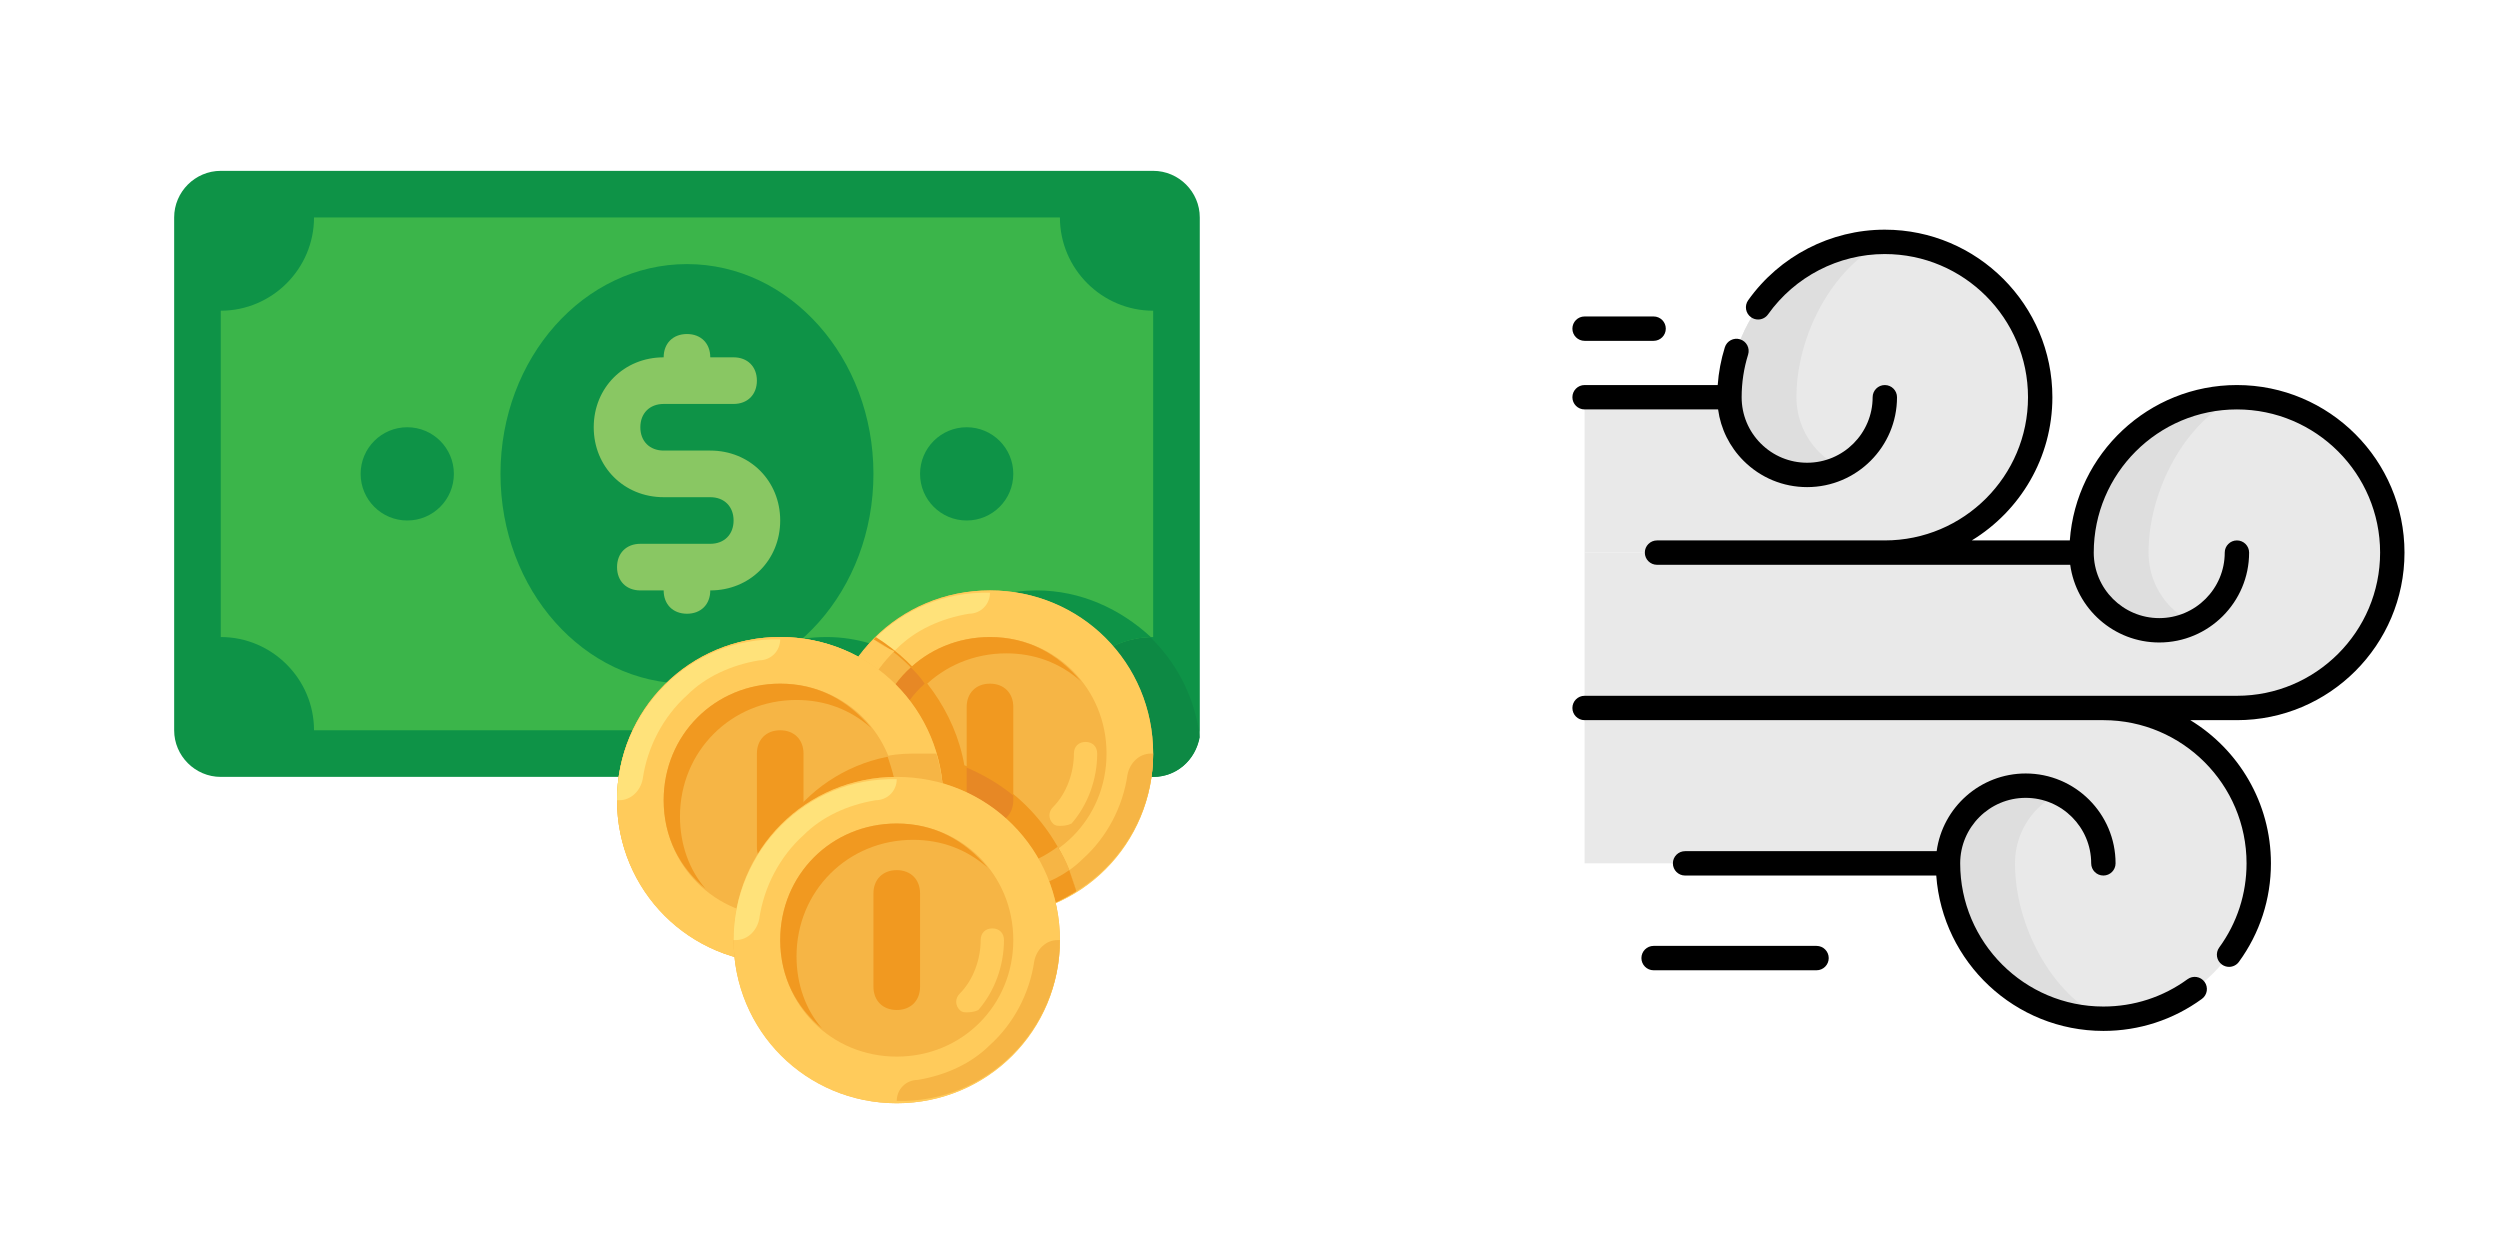 <?xml version="1.0" encoding="UTF-8" standalone="no"?>
<svg
   xmlns:dc="http://purl.org/dc/elements/1.1/"
   xmlns:cc="http://creativecommons.org/ns#"
   xmlns:rdf="http://www.w3.org/1999/02/22-rdf-syntax-ns#"
   xmlns:svg="http://www.w3.org/2000/svg"
   xmlns="http://www.w3.org/2000/svg"
   id="svg8"
   version="1.1"
   viewBox="0 0 132.292 66.146"
   height="250"
   width="500">
  <defs
     id="defs2">
    <rect
       id="rect8007"
       height="36.784"
       width="39.32"
       y="5.919"
       x="36.784" />
    <rect
       id="rect7100"
       height="24.522"
       width="32.133"
       y="18.18"
       x="5.708" />
    <rect
       id="rect5371"
       height="48.622"
       width="49.045"
       y="3.382"
       x="65.957" />
    <rect
       id="rect952"
       height="25.608"
       width="32.128"
       y="1.89"
       x="33.262" />
    <rect
       id="rect946"
       height="20.127"
       width="21.45"
       y="3.024"
       x="23.718" />
    <rect
       x="33.262"
       y="1.89"
       width="32.128"
       height="25.608"
       id="rect4359" />
    <rect
       x="5.708"
       y="18.18"
       width="32.133"
       height="24.522"
       id="rect7340" />
  </defs>
  <g
     transform="matrix(0.106,0,0,0.106,9.216,6.574)"
     id="g8386">
    <path
       style="fill:#0e9347"
       d="M 488.727,325.818 H 23.273 C 10.473,325.818 0,315.345 0,302.545 v -256 C 0,33.745 10.473,23.272 23.273,23.272 h 465.455 c 12.8,0 23.273,10.473 23.273,23.273 v 256 c -10e-4,12.8 -10.474,23.273 -23.274,23.273 z"
       id="path8208" />
    <path
       style="fill:#0d8944"
       d="m 430.545,232.727 c -26.764,0 -51.2,12.8 -65.164,33.745 C 353.745,260.655 340.945,256 325.818,256 c -40.727,0 -74.473,30.255 -80.291,69.818 h 243.2 c 11.636,0 20.945,-8.145 23.273,-19.782 -4.655,-40.727 -39.564,-73.309 -81.455,-73.309 z"
       id="path8210" />
    <path
       style="fill:#3bb54a"
       d="M 442.182,302.545 H 69.818 C 69.818,276.945 48.873,256 23.273,256 V 93.091 c 25.6,0 46.545,-20.945 46.545,-46.545 h 372.364 c 0,25.6 20.945,46.545 46.545,46.545 V 256 c -25.6,0 -46.545,20.945 -46.545,46.545 z"
       id="path8212" />
    <g
       id="g8222">
	<path
   style="fill:#0e9347"
   d="m 430.545,232.727 c -26.764,0 -51.2,12.8 -65.164,33.745 C 353.745,260.655 340.945,256 325.818,256 c -32.582,0 -60.509,18.618 -73.309,46.545 h 189.673 c 0,-25.6 19.782,-45.382 45.382,-46.545 -15.128,-13.964 -34.909,-23.273 -57.019,-23.273 z"
   id="path8214" />

	<ellipse
   style="fill:#0e9347"
   cx="256"
   cy="174.545"
   rx="93.091"
   ry="104.727"
   id="ellipse8216" />

	<circle
   style="fill:#0e9347"
   cx="116.364"
   cy="174.545"
   r="23.273"
   id="circle8218" />

	<circle
   style="fill:#0e9347"
   cx="395.636"
   cy="174.545"
   r="23.273"
   id="circle8220" />

</g>
    <path
       style="fill:#89c763"
       d="m 267.636,162.909 h -23.273 c -6.982,0 -11.636,-4.655 -11.636,-11.636 0,-6.982 4.655,-11.636 11.636,-11.636 h 34.909 c 6.982,0 11.636,-4.655 11.636,-11.636 0,-6.982 -4.655,-11.636 -11.636,-11.636 h -11.636 c 0,-6.982 -4.655,-11.636 -11.636,-11.636 -6.982,0 -11.636,4.655 -11.636,11.636 -19.782,0 -34.909,15.127 -34.909,34.909 0,19.782 15.127,34.909 34.909,34.909 h 23.273 c 6.982,0 11.636,4.655 11.636,11.636 0,6.982 -4.655,11.636 -11.636,11.636 h -34.909 c -6.982,0 -11.636,4.655 -11.636,11.636 0,6.982 4.655,11.636 11.636,11.636 h 11.636 c 0,6.982 4.655,11.636 11.636,11.636 6.982,0 11.636,-4.655 11.636,-11.636 19.782,0 34.909,-15.127 34.909,-34.909 0,-19.782 -15.127,-34.909 -34.909,-34.909 z"
       id="path8224" />
    <circle
       style="fill:#ffca5d"
       cx="302.545"
       cy="337.455"
       r="81.455"
       id="circle8226" />
    <circle
       style="fill:#f6b545"
       cx="407.273"
       cy="314.182"
       r="81.455"
       id="circle8228" />
    <path
       style="fill:#ffcb5b"
       d="m 407.273,232.727 c -45.382,0 -81.455,36.073 -81.455,81.455 0,45.382 36.073,81.455 81.455,81.455 45.382,0 81.455,-36.073 81.455,-81.455 0,-45.382 -36.073,-81.455 -81.455,-81.455 z m 0,139.637 c -32.582,0 -58.182,-25.6 -58.182,-58.182 0,-32.582 25.6,-58.182 58.182,-58.182 32.582,0 58.182,25.6 58.182,58.182 0,32.582 -25.6,58.182 -58.182,58.182 z"
       id="path8230" />
    <path
       style="fill:#f6b545"
       d="m 407.273,394.473 v 0 c 45.382,1.164 81.455,-36.073 81.455,-80.291 h -1.164 c -5.818,0 -10.473,4.655 -11.636,10.473 -2.327,16.291 -10.473,31.418 -22.109,41.891 -9.309,9.309 -22.109,15.127 -36.073,17.454 -5.819,0 -10.473,4.655 -10.473,10.473 z"
       id="path8232" />
    <path
       style="fill:#ffe27a"
       d="m 407.273,233.891 v 0 c -45.382,-1.164 -81.455,36.073 -81.455,80.291 h 1.164 c 5.818,0 10.473,-4.655 11.636,-10.473 2.327,-16.291 10.473,-31.418 22.109,-41.891 9.309,-9.309 22.109,-15.127 36.073,-17.455 5.818,0.001 10.473,-4.654 10.473,-10.472 z"
       id="path8234" />
    <path
       style="fill:#f19920"
       d="m 357.236,322.327 c 0,-32.582 25.6,-58.182 58.182,-58.182 13.964,0 26.764,4.655 37.236,13.964 C 441.018,264.145 425.891,256 407.273,256 c -32.582,0 -58.182,25.6 -58.182,58.182 0,18.618 8.145,33.745 20.945,44.218 -8.145,-9.309 -12.8,-22.109 -12.8,-36.073 z"
       id="path8236" />
    <path
       style="fill:#ffcb5b"
       d="m 442.182,350.255 c -1.164,0 -2.327,0 -3.491,-1.164 -2.327,-2.327 -2.327,-5.818 0,-8.145 6.982,-6.982 10.473,-17.455 10.473,-26.764 0,-3.491 2.327,-5.818 5.818,-5.818 3.491,0 5.818,2.327 5.818,5.818 0,12.8 -4.655,25.6 -12.8,34.909 -2.327,1.164 -4.655,1.164 -5.818,1.164 z"
       id="path8238" />
    <g
       id="g8244">
	<path
   style="fill:#f19920"
   d="m 407.273,349.091 c -6.982,0 -11.636,-4.655 -11.636,-11.636 V 290.91 c 0,-6.982 4.655,-11.636 11.636,-11.636 6.981,0 11.636,4.655 11.636,11.636 v 46.545 c 0,6.981 -4.654,11.636 -11.636,11.636 z"
   id="path8240" />

	<path
   style="fill:#f19920"
   d="M 450.327,382.836 C 442.182,353.745 421.236,330.472 394.472,320 c -4.655,-26.764 -22.109,-50.036 -44.218,-64 -13.964,15.127 -23.273,34.909 -23.273,57.018 0,45.382 36.073,81.455 81.455,81.455 15.128,1.163 29.091,-3.491 41.891,-11.637 z"
   id="path8242" />

</g>
    <g
       id="g8250">
	<path
   style="fill:#e78825"
   d="m 370.036,358.4 c -8.145,-10.473 -13.964,-23.273 -13.964,-37.236 0,-16.291 6.982,-31.418 18.618,-41.891 -2.327,-3.491 -4.655,-5.818 -6.982,-8.145 -11.636,10.473 -18.618,25.6 -18.618,43.055 0.001,18.617 8.146,33.744 20.946,44.217 z"
   id="path8246" />

	<path
   style="fill:#e78825"
   d="m 395.636,321.164 v 16.291 c 0,6.982 4.655,11.636 11.636,11.636 6.981,0 11.636,-4.655 11.636,-11.636 v -2.327 c -6.981,-5.819 -15.126,-10.473 -23.272,-13.964 z"
   id="path8248" />

</g>
    <path
       style="fill:#f6b545"
       d="m 450.327,382.836 c -2.327,-8.145 -4.655,-15.127 -9.309,-22.109 -9.309,6.982 -20.945,11.636 -33.745,11.636 -32.582,0 -58.182,-25.6 -58.182,-58.182 0,-17.455 6.982,-32.582 18.618,-43.055 -5.818,-5.818 -11.636,-10.473 -18.618,-13.964 -13.964,15.127 -23.273,34.909 -23.273,57.018 0,45.382 36.073,81.455 81.455,81.455 16.291,0.001 30.254,-4.653 43.054,-12.799 z"
       id="path8252" />
    <path
       style="fill:#f19920"
       d="m 446.836,372.364 c -8.145,5.818 -18.618,9.309 -29.091,11.636 -5.818,1.164 -10.473,5.818 -10.473,11.636 v 0 c 16.291,0 30.255,-4.655 43.055,-12.8 -1.163,-3.491 -2.327,-6.981 -3.491,-10.472 z"
       id="path8254" />
    <path
       style="fill:#ffcb5b"
       d="m 349.091,257.164 c -13.964,15.127 -23.273,34.909 -23.273,57.018 h 1.164 c 5.818,0 10.473,-4.655 11.636,-10.473 2.327,-16.291 10.473,-30.255 20.945,-40.727 -3.49,-1.164 -6.981,-3.491 -10.472,-5.818 z"
       id="path8256" />
    <circle
       style="fill:#f6b545"
       cx="302.545"
       cy="337.455"
       r="81.455"
       id="circle8258" />
    <path
       style="fill:#f19920"
       d="m 290.909,395.636 c 0,8.145 1.164,15.127 3.491,23.273 2.327,0 5.818,0 8.145,0 45.382,0 81.455,-36.073 81.455,-81.455 0,-8.145 -1.164,-15.127 -3.491,-23.273 -2.327,0 -5.818,0 -8.145,0 -45.382,0.001 -81.455,36.074 -81.455,81.455 z"
       id="path8260" />
    <path
       style="fill:#ffcb5b"
       d="m 302.545,256 c -45.382,0 -81.455,36.073 -81.455,81.455 0,45.382 36.073,81.455 81.455,81.455 C 347.927,418.91 384,382.836 384,337.455 384,292.074 347.927,256 302.545,256 Z m 0,139.636 c -32.582,0 -58.182,-25.6 -58.182,-58.182 0,-32.582 25.6,-58.182 58.182,-58.182 32.582,0 58.182,25.6 58.182,58.182 0,32.582 -25.6,58.182 -58.182,58.182 z"
       id="path8262" />
    <path
       style="fill:#f6b545"
       d="m 302.545,417.745 v 0 C 347.927,418.909 384,381.673 384,337.455 h -1.164 c -5.818,0 -10.473,4.655 -11.636,10.473 -2.327,16.291 -10.473,31.418 -22.109,41.891 -9.309,9.309 -22.109,15.127 -36.073,17.455 -5.818,-10e-4 -10.473,4.653 -10.473,10.471 z"
       id="path8264" />
    <path
       style="fill:#ffe27a"
       d="m 302.545,257.164 v 0 C 257.163,256 221.09,293.237 221.09,337.455 h 1.164 c 5.818,0 10.473,-4.655 11.636,-10.473 2.327,-16.291 10.473,-31.418 22.109,-41.891 9.309,-9.309 22.109,-15.127 36.073,-17.455 5.819,0 10.473,-4.654 10.473,-10.472 z"
       id="path8266" />
    <path
       style="fill:#f19920"
       d="m 252.509,345.6 c 0,-32.582 25.6,-58.182 58.182,-58.182 13.964,0 26.764,4.655 37.236,13.964 -11.636,-13.964 -26.764,-22.109 -45.382,-22.109 -32.582,0 -58.182,25.6 -58.182,58.182 0,18.618 8.145,33.745 20.945,44.218 -8.144,-9.309 -12.799,-22.109 -12.799,-36.073 z"
       id="path8268" />
    <path
       style="fill:#ffcb5b"
       d="m 337.455,373.527 c -1.164,0 -2.327,0 -3.491,-1.164 -2.327,-2.327 -2.327,-5.818 0,-8.145 6.982,-6.982 10.473,-17.455 10.473,-26.764 0,-3.491 2.327,-5.818 5.818,-5.818 3.491,0 5.818,2.327 5.818,5.818 0,12.8 -4.655,25.6 -12.8,34.909 -2.328,1.164 -4.655,1.164 -5.818,1.164 z"
       id="path8270" />
    <path
       style="fill:#f19920"
       d="m 302.545,372.364 c -6.982,0 -11.636,-4.655 -11.636,-11.636 v -46.545 c 0,-6.982 4.655,-11.636 11.636,-11.636 6.982,0 11.636,4.655 11.636,11.636 v 46.545 c 0.001,6.981 -4.654,11.636 -11.636,11.636 z"
       id="path8272" />
    <g
       id="g8278">
	<path
   style="fill:#f6b545"
   d="m 356.073,315.345 c 2.327,6.982 4.655,13.964 4.655,22.109 0,32.582 -25.6,58.182 -58.182,58.182 -3.491,0 -8.145,0 -11.636,-1.164 v 1.164 c 0,8.145 1.164,15.127 3.491,23.273 2.327,0 5.818,0 8.145,0 45.382,0 81.455,-36.073 81.455,-81.455 0,-8.145 -1.164,-15.127 -3.491,-23.273 -2.327,0 -5.818,0 -8.145,0 -5.82,0.001 -10.474,0.001 -16.292,1.164 z"
   id="path8274" />

	<circle
   style="fill:#f6b545"
   cx="360.727"
   cy="407.273"
   r="81.455"
   id="circle8276" />

</g>
    <path
       style="fill:#ffcb5b"
       d="m 360.727,325.818 c -45.382,0 -81.455,36.073 -81.455,81.455 0,45.382 36.073,81.455 81.455,81.455 45.382,0 81.455,-36.073 81.455,-81.455 0,-45.382 -36.073,-81.455 -81.455,-81.455 z m 0,139.637 c -32.582,0 -58.182,-25.6 -58.182,-58.182 0,-32.582 25.6,-58.182 58.182,-58.182 32.582,0 58.182,25.6 58.182,58.182 0,32.582 -25.6,58.182 -58.182,58.182 z"
       id="path8280" />
    <path
       style="fill:#f6b545"
       d="m 360.727,487.564 v 0 c 45.382,1.164 81.455,-36.073 81.455,-80.291 h -1.164 c -5.818,0 -10.473,4.655 -11.636,10.473 -2.327,16.291 -10.473,31.418 -22.109,41.891 -9.309,9.309 -22.109,15.127 -36.073,17.455 -5.818,-10e-4 -10.473,4.653 -10.473,10.472 z"
       id="path8282" />
    <path
       style="fill:#ffe27a"
       d="m 360.727,326.982 v 0 c -45.382,-1.164 -81.455,36.073 -81.455,80.291 h 1.164 c 5.818,0 10.473,-4.655 11.636,-10.473 2.327,-16.291 10.473,-31.418 22.109,-41.891 9.309,-9.309 22.109,-15.127 36.073,-17.455 5.819,10e-4 10.473,-4.654 10.473,-10.472 z"
       id="path8284" />
    <path
       style="fill:#f19920"
       d="m 310.691,415.418 c 0,-32.582 25.6,-58.182 58.182,-58.182 13.964,0 26.764,4.655 37.236,13.964 -11.636,-13.964 -26.764,-22.109 -45.382,-22.109 -32.582,0 -58.182,25.6 -58.182,58.182 0,18.618 8.145,33.745 20.945,44.218 -8.145,-9.309 -12.799,-22.109 -12.799,-36.073 z"
       id="path8286" />
    <path
       style="fill:#ffcb5b"
       d="m 395.636,443.345 c -1.164,0 -2.327,0 -3.491,-1.164 -2.327,-2.327 -2.327,-5.818 0,-8.145 6.982,-6.982 10.473,-17.455 10.473,-26.764 0,-3.491 2.327,-5.818 5.818,-5.818 3.491,0 5.818,2.327 5.818,5.818 0,12.8 -4.655,25.6 -12.8,34.909 -2.327,1.164 -4.654,1.164 -5.818,1.164 z"
       id="path8288" />
    <path
       style="fill:#f19920"
       d="m 360.727,442.182 c -6.982,0 -11.636,-4.655 -11.636,-11.636 V 384 c 0,-6.982 4.655,-11.636 11.636,-11.636 6.982,0 11.636,4.655 11.636,11.636 v 46.545 c 10e-4,6.982 -4.654,11.637 -11.636,11.637 z"
       id="path8290" />
    <g
       id="g8292">
</g>
    <g
       id="g8294">
</g>
    <g
       id="g8296">
</g>
    <g
       id="g8298">
</g>
    <g
       id="g8300">
</g>
    <g
       id="g8302">
</g>
    <g
       id="g8304">
</g>
    <g
       id="g8306">
</g>
    <g
       id="g8308">
</g>
    <g
       id="g8310">
</g>
    <g
       id="g8312">
</g>
    <g
       id="g8314">
</g>
    <g
       id="g8316">
</g>
    <g
       id="g8318">
</g>
    <g
       id="g8320">
</g>
  </g>
  <g
     transform="matrix(0.086,0,0,0.086,83.206,11.337)"
     id="g8449">
    <g
       id="g8435">
      <path
         d="m 504.5,208.2 c 0,52.8 -42.81,95.6 -95.61,95.6 H 7.5 v -95.6 h 305.79 c 0,-52.8 42.8,-95.6 95.6,-95.6 26.4,0 50.3,10.7 67.61,28 17.3,17.3 28,41.2 28,67.6 z"
         fill="#e9e9e9"
         id="path8423" />
      <path
         d="m 408.887,112.592 c -32.16,15.39 -54.37,57.57 -54.37,95.61 0,13.2 5.35,25.15 14,33.8 3.81,3.81 8.27,6.98 13.19,9.34 -6.24,2.99 -13.23,4.66 -20.62,4.66 -13.2,0 -25.15,-5.35 -33.8,-14 -8.65,-8.65 -14,-20.6 -14,-33.8 0.001,-52.8 42.8,-95.61 95.6,-95.61 z"
         fill="#dedede"
         id="path8425" />
      <path
         d="m 287.85,112.595 c 0,52.8 -42.81,95.6 -95.61,95.6 H 7.5 v -95.6 h 89.14 c 0,-52.8 42.8,-95.6 95.6,-95.6 26.4,0 50.3,10.7 67.61,28 17.3,17.3 28,41.2 28,67.6 z"
         fill="#e9e9e9"
         id="path8427" />
      <path
         d="m 192.237,16.987 c -32.16,15.39 -54.37,57.57 -54.37,95.61 0,13.2 5.35,25.15 14,33.8 3.81,3.81 8.27,6.98 13.19,9.34 -6.24,2.99 -13.23,4.66 -20.62,4.66 -13.2,0 -25.15,-5.35 -33.8,-14 -8.65,-8.65 -14,-20.6 -14,-33.8 0,-52.8 42.8,-95.61 95.6,-95.61 z"
         fill="#dedede"
         id="path8429" />
      <path
         d="m 422.321,399.405 c 0,-52.8 -42.81,-95.6 -95.61,-95.6 H 7.5 v 95.6 h 223.611 c 0,52.8 42.8,95.6 95.6,95.6 26.4,0 50.3,-10.7 67.61,-28 17.3,-17.3 28,-41.2 28,-67.6 z"
         fill="#e9e9e9"
         id="path8431" />
      <path
         d="m 326.709,495.013 c -32.16,-15.39 -54.37,-57.57 -54.37,-95.61 0,-13.2 5.35,-25.15 14,-33.8 3.81,-3.81 8.27,-6.98 13.19,-9.34 -6.24,-2.99 -13.23,-4.66 -20.62,-4.66 -13.2,0 -25.15,5.35 -33.8,14 -8.65,8.65 -14,20.6 -14,33.8 0,52.8 42.799,95.61 95.6,95.61 z"
         fill="#dedede"
         id="path8433" />
    </g>
    <g
       id="g8447">
      <path
         d="m 512,208.2 c 0,-56.851 -46.252,-103.103 -103.103,-103.103 -54.328,0 -98.973,42.24 -102.828,95.603 h -60.323 c 29.715,-18.113 49.597,-50.83 49.597,-88.103 0,-56.81 -46.186,-103.034 -102.98,-103.101 -0.041,-0.001 -0.081,-0.006 -0.123,-0.006 -33.317,0 -64.751,16.237 -84.084,43.435 -2.399,3.376 -1.608,8.058 1.768,10.458 1.318,0.937 2.836,1.387 4.339,1.387 2.347,0 4.657,-1.097 6.12,-3.155 16.511,-23.227 43.342,-37.101 71.787,-37.124 0.024,0 0.047,0.004 0.071,0.004 48.58,0 88.103,39.523 88.103,88.103 0,48.58 -39.522,88.103 -88.103,88.103 H 52.068 c -4.143,0 -7.5,3.358 -7.5,7.5 0,4.142 3.357,7.5 7.5,7.5 h 254.249 c 3.673,26.957 26.83,47.802 54.778,47.802 30.493,0 55.302,-24.808 55.302,-55.302 0,-4.142 -3.357,-7.5 -7.5,-7.5 -4.143,0 -7.5,3.358 -7.5,7.5 0,22.222 -18.079,40.302 -40.302,40.302 -22.222,0 -40.301,-18.079 -40.301,-40.302 0,-48.58 39.522,-88.103 88.103,-88.103 48.581,0 88.103,39.522 88.103,88.102 0,48.58 -39.522,88.103 -88.103,88.103 L 7.5,296.3 c -4.143,0 -7.5,3.358 -7.5,7.5 0,4.142 3.357,7.5 7.5,7.5 l 319.412,0.002 c 48.491,0.105 87.908,39.588 87.908,88.107 0,18.766 -5.817,36.669 -16.822,51.774 -2.439,3.348 -1.703,8.039 1.645,10.478 1.333,0.971 2.879,1.439 4.411,1.439 2.315,0 4.6,-1.069 6.067,-3.084 12.888,-17.687 19.699,-38.645 19.699,-60.607 0,-37.275 -19.881,-69.993 -49.594,-88.107 h 28.671 C 465.748,311.302 512,265.051 512,208.2 Z"
         id="path8437" />
      <path
         d="m 378.503,470.688 c -15.096,10.999 -32.992,16.815 -51.756,16.821 -0.01,0 -0.019,-0.001 -0.028,-0.001 -48.58,0 -88.104,-39.523 -88.104,-88.103 0,-22.222 18.079,-40.302 40.302,-40.302 22.223,0 40.302,18.079 40.302,40.302 0,4.142 3.357,7.5 7.5,7.5 4.143,0 7.5,-3.358 7.5,-7.5 0,-30.493 -24.809,-55.302 -55.302,-55.302 -27.948,0 -51.106,20.845 -54.779,47.802 H 69.332 c -4.143,0 -7.5,3.358 -7.5,7.5 0,4.142 3.357,7.5 7.5,7.5 H 223.89 c 3.854,53.346 48.472,95.576 102.779,95.602 0.017,0 0.034,0.003 0.051,0.003 21.97,0 42.931,-6.812 60.617,-19.698 3.348,-2.439 4.084,-7.13 1.645,-10.478 -2.44,-3.349 -7.132,-4.084 -10.479,-1.646 z"
         id="path8439" />
      <path
         d="M 150.224,450.195 H 49.969 c -4.143,0 -7.5,3.358 -7.5,7.5 0,4.142 3.357,7.5 7.5,7.5 h 100.255 c 4.143,0 7.5,-3.358 7.5,-7.5 0,-4.142 -3.358,-7.5 -7.5,-7.5 z"
         id="path8441" />
      <path
         d="m 7.501,77.898 h 42.468 c 4.143,0 7.5,-3.358 7.5,-7.5 0,-4.142 -3.357,-7.5 -7.5,-7.5 H 7.501 c -4.143,0 -7.5,3.358 -7.5,7.5 0,4.142 3.357,7.5 7.5,7.5 z"
         id="path8443" />
      <path
         d="m 7.5,120.097 h 82.153 c 1.607,11.927 7.027,22.95 15.683,31.606 10.445,10.444 24.333,16.197 39.104,16.197 30.492,0 55.3,-24.807 55.3,-55.3 0,-4.142 -3.357,-7.5 -7.5,-7.5 -4.143,0 -7.5,3.358 -7.5,7.5 0,22.221 -18.078,40.3 -40.3,40.3 -10.766,0 -20.886,-4.192 -28.497,-11.803 -7.612,-7.612 -11.804,-17.732 -11.804,-28.497 0,-8.956 1.339,-17.786 3.979,-26.245 1.234,-3.954 -0.971,-8.16 -4.924,-9.394 -3.954,-1.235 -8.16,0.971 -9.395,4.924 -2.352,7.533 -3.816,15.312 -4.386,23.212 H 7.5 c -4.143,0 -7.5,3.358 -7.5,7.5 0,4.142 3.357,7.5 7.5,7.5 z"
         id="path8445" />
    </g>
  </g>
</svg>
